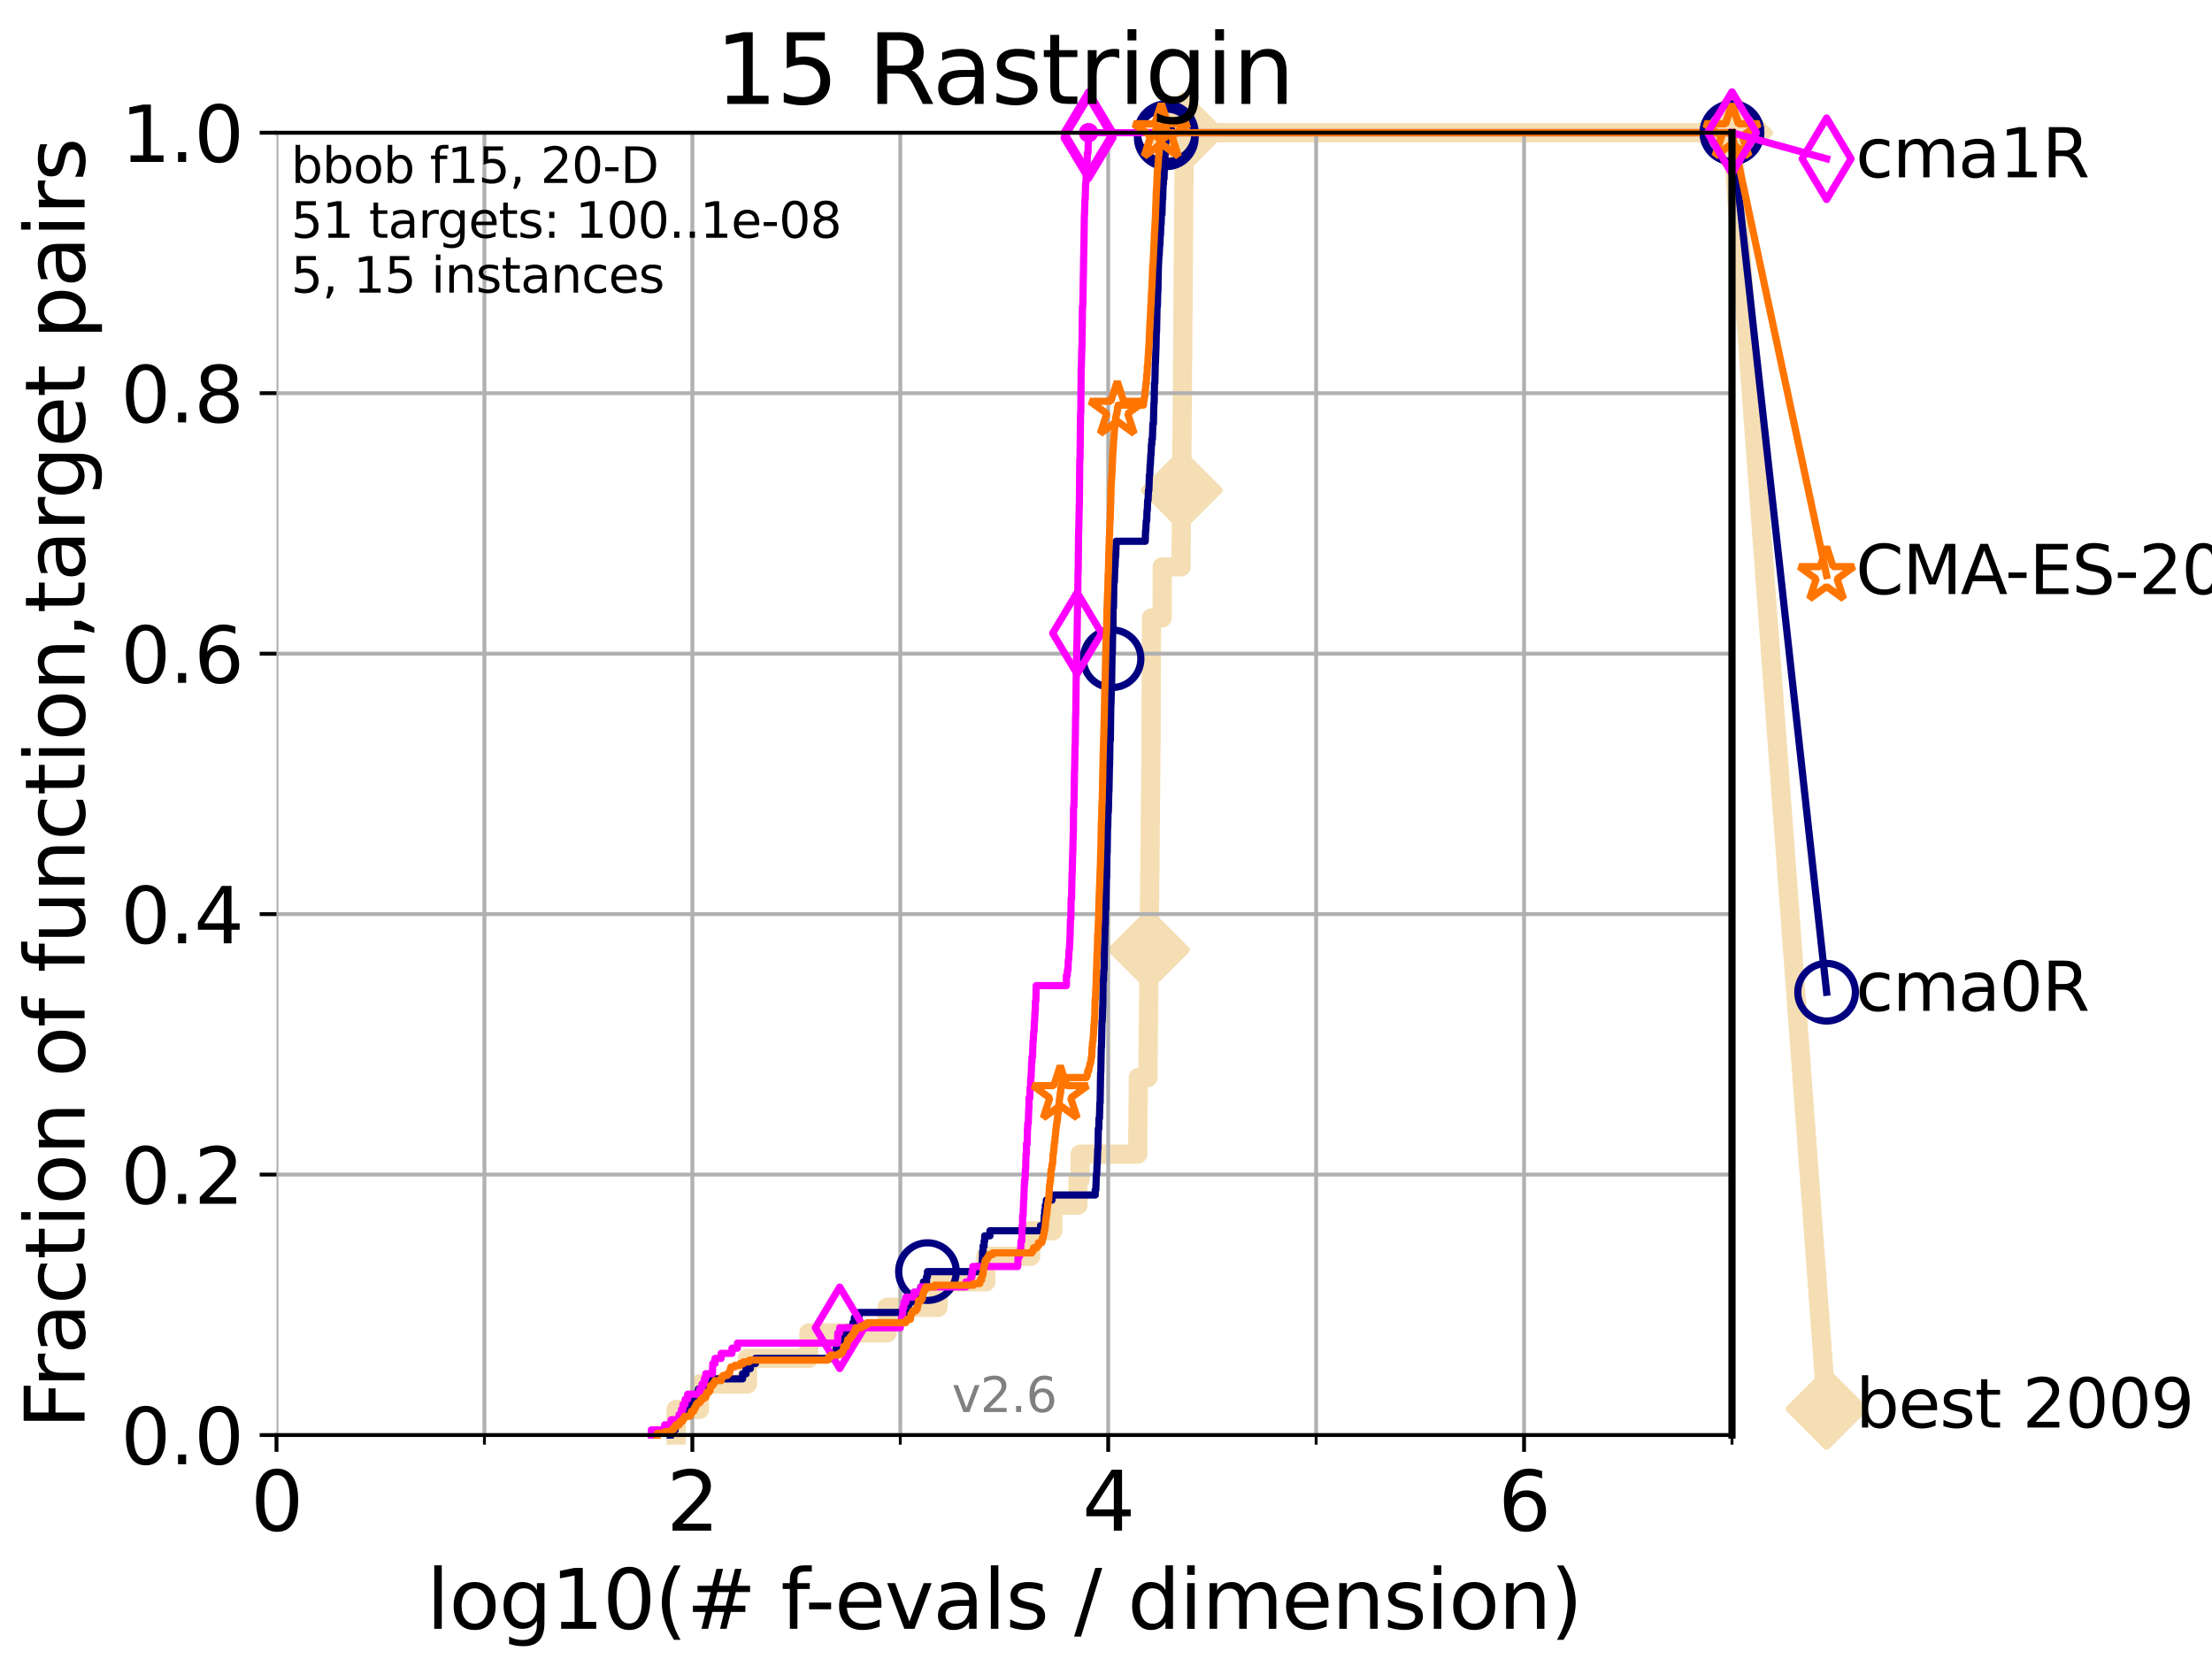 <?xml version="1.0" encoding="utf-8" standalone="no"?>
<!DOCTYPE svg PUBLIC "-//W3C//DTD SVG 1.1//EN"
  "http://www.w3.org/Graphics/SVG/1.1/DTD/svg11.dtd">
<svg xmlns:xlink="http://www.w3.org/1999/xlink" width="460.8pt" height="345.6pt" viewBox="0 0 460.8 345.6" xmlns="http://www.w3.org/2000/svg" version="1.1">
 <defs>
  <style type="text/css">*{stroke-linejoin: round; stroke-linecap: butt}</style>
 </defs>
 <g id="figure_1">
  <g id="patch_1">
   <path d="M 0 345.6 
L 460.8 345.6 
L 460.8 0 
L 0 0 
z
" style="fill: #ffffff"/>
  </g>
  <g id="axes_1">
   <g id="patch_2">
    <path d="M 57.6 298.944 
L 360.806 298.944 
L 360.806 27.648 
L 57.6 27.648 
z
" style="fill: #ffffff"/>
   </g>
   <g id="line2d_1">
    <path d="M 140.849 298.944 
L 140.849 293.624 
L 145.713 293.624 
L 145.713 288.305 
L 155.706 288.305 
L 155.706 282.985 
L 168.498 282.985 
L 168.498 277.666 
L 184.799 277.666 
L 184.799 272.346 
L 195.409 272.346 
L 195.409 267.027 
L 205.366 267.027 
L 205.366 261.707 
L 214.711 261.707 
L 214.711 256.388 
L 219.33 256.388 
L 219.33 251.068 
L 224.552 251.068 
L 224.552 245.749 
L 225.01 245.749 
L 225.01 240.429 
L 237.022 240.429 
L 237.022 235.11 
L 237.059 235.11 
L 237.059 229.79 
L 237.126 229.79 
L 237.126 224.471 
L 239.145 224.471 
L 239.145 219.151 
L 239.199 219.151 
L 239.199 213.832 
L 239.257 213.832 
L 239.257 208.512 
L 239.304 208.512 
L 239.304 203.192 
L 239.343 203.192 
L 239.343 197.873 
L 239.4 197.873 
L 239.4 192.553 
L 239.44 192.553 
L 239.44 187.234 
L 239.501 187.234 
L 239.501 181.914 
L 239.547 181.914 
L 239.547 176.595 
L 239.599 176.595 
L 239.599 171.275 
L 239.649 171.275 
L 239.649 165.956 
L 239.698 165.956 
L 239.698 160.636 
L 239.744 160.636 
L 239.744 155.317 
L 239.79 155.317 
L 239.79 149.997 
L 239.805 149.997 
L 239.805 144.678 
L 239.838 144.678 
L 239.838 139.358 
L 239.861 139.358 
L 239.861 134.039 
L 239.875 134.039 
L 239.875 128.719 
L 242.102 128.719 
L 242.102 123.4 
L 242.109 123.4 
L 242.109 118.08 
L 246.052 118.08 
L 246.052 112.76 
L 246.091 112.76 
L 246.091 107.441 
L 246.136 107.441 
L 246.136 102.121 
L 246.177 102.121 
L 246.177 96.802 
L 246.204 96.802 
L 246.204 91.482 
L 246.248 91.482 
L 246.248 86.163 
L 246.291 86.163 
L 246.291 80.843 
L 246.326 80.843 
L 246.326 75.524 
L 246.376 75.524 
L 246.376 70.204 
L 246.413 70.204 
L 246.413 64.885 
L 246.455 64.885 
L 246.455 59.565 
L 246.491 59.565 
L 246.491 54.246 
L 246.533 54.246 
L 246.533 48.926 
L 246.564 48.926 
L 246.564 43.607 
L 246.6 43.607 
L 246.6 38.287 
L 246.65 38.287 
L 246.65 32.968 
L 246.686 32.968 
L 246.686 27.648 
L 360.806 27.648 
" style="fill: none; stroke: #f5deb3; stroke-width: 4; stroke-linecap: square"/>
   </g>
   <g id="line2d_2">
    <defs>
     <path id="m311f28d31d" d="M -0 7.778 
L 7.778 0 
L 0 -7.778 
L -7.778 -0 
z
" style="stroke: #f5deb3; stroke-width: 1.5; stroke-linejoin: miter"/>
    </defs>
    <g>
     <use xlink:href="#m311f28d31d" x="239.343" y="197.873" style="fill: #f5deb3; stroke: #f5deb3; stroke-width: 1.5; stroke-linejoin: miter"/>
     <use xlink:href="#m311f28d31d" x="246.177" y="102.121" style="fill: #f5deb3; stroke: #f5deb3; stroke-width: 1.5; stroke-linejoin: miter"/>
     <use xlink:href="#m311f28d31d" x="246.686" y="27.648" style="fill: #f5deb3; stroke: #f5deb3; stroke-width: 1.5; stroke-linejoin: miter"/>
     <use xlink:href="#m311f28d31d" x="246.686" y="27.648" style="fill: #f5deb3; stroke: #f5deb3; stroke-width: 1.5; stroke-linejoin: miter"/>
     <use xlink:href="#m311f28d31d" x="360.806" y="27.648" style="fill: #f5deb3; stroke: #f5deb3; stroke-width: 1.5; stroke-linejoin: miter"/>
    </g>
   </g>
   <g id="line2d_3">
    <path style="fill: none; stroke: #f5deb3; stroke-width: 4; stroke-linecap: square"/>
    <g/>
   </g>
   <g id="line2d_4">
    <path d="M 360.806 27.648 
L 380.515 293.518 
" style="fill: none; stroke: #f5deb3; stroke-width: 4; stroke-linecap: square"/>
    <g>
     <use xlink:href="#m311f28d31d" x="360.806" y="27.648" style="fill: #f5deb3; stroke: #f5deb3; stroke-width: 1.5; stroke-linejoin: miter"/>
     <use xlink:href="#m311f28d31d" x="380.515" y="293.518" style="fill: #f5deb3; stroke: #f5deb3; stroke-width: 1.5; stroke-linejoin: miter"/>
    </g>
   </g>
   <g id="matplotlib.axis_1">
    <g id="xtick_1">
     <g id="line2d_5">
      <path d="M 57.6 298.944 
L 57.6 27.648 
" clip-path="url(#pc1ddc0bffe)" style="fill: none; stroke: #b0b0b0; stroke-width: 0.8; stroke-linecap: square"/>
     </g>
     <g id="line2d_6">
      <defs>
       <path id="m95e5214e3f" d="M 0 0 
L 0 3.5 
" style="stroke: #000000; stroke-width: 0.8"/>
      </defs>
      <g>
       <use xlink:href="#m95e5214e3f" x="57.6" y="298.944" style="stroke: #000000; stroke-width: 0.8"/>
      </g>
     </g>
     <g id="text_1">
      <!-- 0 -->
      <g transform="translate(52.192 318.861)scale(0.17 -0.17)">
       <defs>
        <path id="DejaVuSans-30" d="M 2034 4250 
Q 1547 4250 1301 3770 
Q 1056 3291 1056 2328 
Q 1056 1369 1301 889 
Q 1547 409 2034 409 
Q 2525 409 2770 889 
Q 3016 1369 3016 2328 
Q 3016 3291 2770 3770 
Q 2525 4250 2034 4250 
z
M 2034 4750 
Q 2819 4750 3233 4129 
Q 3647 3509 3647 2328 
Q 3647 1150 3233 529 
Q 2819 -91 2034 -91 
Q 1250 -91 836 529 
Q 422 1150 422 2328 
Q 422 3509 836 4129 
Q 1250 4750 2034 4750 
z
" transform="scale(0.016)"/>
       </defs>
       <use xlink:href="#DejaVuSans-30"/>
      </g>
     </g>
    </g>
    <g id="xtick_2">
     <g id="line2d_7">
      <path d="M 144.23 298.944 
L 144.23 27.648 
" clip-path="url(#pc1ddc0bffe)" style="fill: none; stroke: #b0b0b0; stroke-width: 0.8; stroke-linecap: square"/>
     </g>
     <g id="line2d_8">
      <g>
       <use xlink:href="#m95e5214e3f" x="144.23" y="298.944" style="stroke: #000000; stroke-width: 0.8"/>
      </g>
     </g>
     <g id="text_2">
      <!-- 2 -->
      <g transform="translate(138.822 318.861)scale(0.17 -0.17)">
       <defs>
        <path id="DejaVuSans-32" d="M 1228 531 
L 3431 531 
L 3431 0 
L 469 0 
L 469 531 
Q 828 903 1448 1529 
Q 2069 2156 2228 2338 
Q 2531 2678 2651 2914 
Q 2772 3150 2772 3378 
Q 2772 3750 2511 3984 
Q 2250 4219 1831 4219 
Q 1534 4219 1204 4116 
Q 875 4013 500 3803 
L 500 4441 
Q 881 4594 1212 4672 
Q 1544 4750 1819 4750 
Q 2544 4750 2975 4387 
Q 3406 4025 3406 3419 
Q 3406 3131 3298 2873 
Q 3191 2616 2906 2266 
Q 2828 2175 2409 1742 
Q 1991 1309 1228 531 
z
" transform="scale(0.016)"/>
       </defs>
       <use xlink:href="#DejaVuSans-32"/>
      </g>
     </g>
    </g>
    <g id="xtick_3">
     <g id="line2d_9">
      <path d="M 230.861 298.944 
L 230.861 27.648 
" clip-path="url(#pc1ddc0bffe)" style="fill: none; stroke: #b0b0b0; stroke-width: 0.8; stroke-linecap: square"/>
     </g>
     <g id="line2d_10">
      <g>
       <use xlink:href="#m95e5214e3f" x="230.861" y="298.944" style="stroke: #000000; stroke-width: 0.8"/>
      </g>
     </g>
     <g id="text_3">
      <!-- 4 -->
      <g transform="translate(225.453 318.861)scale(0.17 -0.17)">
       <defs>
        <path id="DejaVuSans-34" d="M 2419 4116 
L 825 1625 
L 2419 1625 
L 2419 4116 
z
M 2253 4666 
L 3047 4666 
L 3047 1625 
L 3713 1625 
L 3713 1100 
L 3047 1100 
L 3047 0 
L 2419 0 
L 2419 1100 
L 313 1100 
L 313 1709 
L 2253 4666 
z
" transform="scale(0.016)"/>
       </defs>
       <use xlink:href="#DejaVuSans-34"/>
      </g>
     </g>
    </g>
    <g id="xtick_4">
     <g id="line2d_11">
      <path d="M 317.491 298.944 
L 317.491 27.648 
" clip-path="url(#pc1ddc0bffe)" style="fill: none; stroke: #b0b0b0; stroke-width: 0.8; stroke-linecap: square"/>
     </g>
     <g id="line2d_12">
      <g>
       <use xlink:href="#m95e5214e3f" x="317.491" y="298.944" style="stroke: #000000; stroke-width: 0.8"/>
      </g>
     </g>
     <g id="text_4">
      <!-- 6 -->
      <g transform="translate(312.083 318.861)scale(0.17 -0.17)">
       <defs>
        <path id="DejaVuSans-36" d="M 2113 2584 
Q 1688 2584 1439 2293 
Q 1191 2003 1191 1497 
Q 1191 994 1439 701 
Q 1688 409 2113 409 
Q 2538 409 2786 701 
Q 3034 994 3034 1497 
Q 3034 2003 2786 2293 
Q 2538 2584 2113 2584 
z
M 3366 4563 
L 3366 3988 
Q 3128 4100 2886 4159 
Q 2644 4219 2406 4219 
Q 1781 4219 1451 3797 
Q 1122 3375 1075 2522 
Q 1259 2794 1537 2939 
Q 1816 3084 2150 3084 
Q 2853 3084 3261 2657 
Q 3669 2231 3669 1497 
Q 3669 778 3244 343 
Q 2819 -91 2113 -91 
Q 1303 -91 875 529 
Q 447 1150 447 2328 
Q 447 3434 972 4092 
Q 1497 4750 2381 4750 
Q 2619 4750 2861 4703 
Q 3103 4656 3366 4563 
z
" transform="scale(0.016)"/>
       </defs>
       <use xlink:href="#DejaVuSans-36"/>
      </g>
     </g>
    </g>
    <g id="xtick_5">
     <g id="line2d_13">
      <path d="M 100.915 298.944 
L 100.915 27.648 
" clip-path="url(#pc1ddc0bffe)" style="fill: none; stroke: #b0b0b0; stroke-width: 0.8; stroke-linecap: square"/>
     </g>
     <g id="line2d_14">
      <defs>
       <path id="m0b25547edb" d="M 0 0 
L 0 2 
" style="stroke: #000000; stroke-width: 0.6"/>
      </defs>
      <g>
       <use xlink:href="#m0b25547edb" x="100.915" y="298.944" style="stroke: #000000; stroke-width: 0.6"/>
      </g>
     </g>
    </g>
    <g id="xtick_6">
     <g id="line2d_15">
      <path d="M 187.546 298.944 
L 187.546 27.648 
" clip-path="url(#pc1ddc0bffe)" style="fill: none; stroke: #b0b0b0; stroke-width: 0.8; stroke-linecap: square"/>
     </g>
     <g id="line2d_16">
      <g>
       <use xlink:href="#m0b25547edb" x="187.546" y="298.944" style="stroke: #000000; stroke-width: 0.6"/>
      </g>
     </g>
    </g>
    <g id="xtick_7">
     <g id="line2d_17">
      <path d="M 274.176 298.944 
L 274.176 27.648 
" clip-path="url(#pc1ddc0bffe)" style="fill: none; stroke: #b0b0b0; stroke-width: 0.8; stroke-linecap: square"/>
     </g>
     <g id="line2d_18">
      <g>
       <use xlink:href="#m0b25547edb" x="274.176" y="298.944" style="stroke: #000000; stroke-width: 0.6"/>
      </g>
     </g>
    </g>
    <g id="xtick_8">
     <g id="line2d_19">
      <path d="M 360.806 298.944 
L 360.806 27.648 
" clip-path="url(#pc1ddc0bffe)" style="fill: none; stroke: #b0b0b0; stroke-width: 0.8; stroke-linecap: square"/>
     </g>
     <g id="line2d_20">
      <g>
       <use xlink:href="#m0b25547edb" x="360.806" y="298.944" style="stroke: #000000; stroke-width: 0.6"/>
      </g>
     </g>
    </g>
    <g id="text_5">
     <!-- log10(# f-evals / dimension) -->
     <g transform="translate(88.823 339.314)scale(0.17 -0.17)">
      <defs>
       <path id="DejaVuSans-6c" d="M 603 4863 
L 1178 4863 
L 1178 0 
L 603 0 
L 603 4863 
z
" transform="scale(0.016)"/>
       <path id="DejaVuSans-6f" d="M 1959 3097 
Q 1497 3097 1228 2736 
Q 959 2375 959 1747 
Q 959 1119 1226 758 
Q 1494 397 1959 397 
Q 2419 397 2687 759 
Q 2956 1122 2956 1747 
Q 2956 2369 2687 2733 
Q 2419 3097 1959 3097 
z
M 1959 3584 
Q 2709 3584 3137 3096 
Q 3566 2609 3566 1747 
Q 3566 888 3137 398 
Q 2709 -91 1959 -91 
Q 1206 -91 779 398 
Q 353 888 353 1747 
Q 353 2609 779 3096 
Q 1206 3584 1959 3584 
z
" transform="scale(0.016)"/>
       <path id="DejaVuSans-67" d="M 2906 1791 
Q 2906 2416 2648 2759 
Q 2391 3103 1925 3103 
Q 1463 3103 1205 2759 
Q 947 2416 947 1791 
Q 947 1169 1205 825 
Q 1463 481 1925 481 
Q 2391 481 2648 825 
Q 2906 1169 2906 1791 
z
M 3481 434 
Q 3481 -459 3084 -895 
Q 2688 -1331 1869 -1331 
Q 1566 -1331 1297 -1286 
Q 1028 -1241 775 -1147 
L 775 -588 
Q 1028 -725 1275 -790 
Q 1522 -856 1778 -856 
Q 2344 -856 2625 -561 
Q 2906 -266 2906 331 
L 2906 616 
Q 2728 306 2450 153 
Q 2172 0 1784 0 
Q 1141 0 747 490 
Q 353 981 353 1791 
Q 353 2603 747 3093 
Q 1141 3584 1784 3584 
Q 2172 3584 2450 3431 
Q 2728 3278 2906 2969 
L 2906 3500 
L 3481 3500 
L 3481 434 
z
" transform="scale(0.016)"/>
       <path id="DejaVuSans-31" d="M 794 531 
L 1825 531 
L 1825 4091 
L 703 3866 
L 703 4441 
L 1819 4666 
L 2450 4666 
L 2450 531 
L 3481 531 
L 3481 0 
L 794 0 
L 794 531 
z
" transform="scale(0.016)"/>
       <path id="DejaVuSans-28" d="M 1984 4856 
Q 1566 4138 1362 3434 
Q 1159 2731 1159 2009 
Q 1159 1288 1364 580 
Q 1569 -128 1984 -844 
L 1484 -844 
Q 1016 -109 783 600 
Q 550 1309 550 2009 
Q 550 2706 781 3412 
Q 1013 4119 1484 4856 
L 1984 4856 
z
" transform="scale(0.016)"/>
       <path id="DejaVuSans-23" d="M 3272 2816 
L 2363 2816 
L 2100 1772 
L 3016 1772 
L 3272 2816 
z
M 2803 4594 
L 2478 3297 
L 3391 3297 
L 3719 4594 
L 4219 4594 
L 3897 3297 
L 4872 3297 
L 4872 2816 
L 3775 2816 
L 3519 1772 
L 4513 1772 
L 4513 1294 
L 3397 1294 
L 3072 0 
L 2572 0 
L 2894 1294 
L 1978 1294 
L 1656 0 
L 1153 0 
L 1478 1294 
L 494 1294 
L 494 1772 
L 1594 1772 
L 1856 2816 
L 850 2816 
L 850 3297 
L 1978 3297 
L 2297 4594 
L 2803 4594 
z
" transform="scale(0.016)"/>
       <path id="DejaVuSans-20" transform="scale(0.016)"/>
       <path id="DejaVuSans-66" d="M 2375 4863 
L 2375 4384 
L 1825 4384 
Q 1516 4384 1395 4259 
Q 1275 4134 1275 3809 
L 1275 3500 
L 2222 3500 
L 2222 3053 
L 1275 3053 
L 1275 0 
L 697 0 
L 697 3053 
L 147 3053 
L 147 3500 
L 697 3500 
L 697 3744 
Q 697 4328 969 4595 
Q 1241 4863 1831 4863 
L 2375 4863 
z
" transform="scale(0.016)"/>
       <path id="DejaVuSans-2d" d="M 313 2009 
L 1997 2009 
L 1997 1497 
L 313 1497 
L 313 2009 
z
" transform="scale(0.016)"/>
       <path id="DejaVuSans-65" d="M 3597 1894 
L 3597 1613 
L 953 1613 
Q 991 1019 1311 708 
Q 1631 397 2203 397 
Q 2534 397 2845 478 
Q 3156 559 3463 722 
L 3463 178 
Q 3153 47 2828 -22 
Q 2503 -91 2169 -91 
Q 1331 -91 842 396 
Q 353 884 353 1716 
Q 353 2575 817 3079 
Q 1281 3584 2069 3584 
Q 2775 3584 3186 3129 
Q 3597 2675 3597 1894 
z
M 3022 2063 
Q 3016 2534 2758 2815 
Q 2500 3097 2075 3097 
Q 1594 3097 1305 2825 
Q 1016 2553 972 2059 
L 3022 2063 
z
" transform="scale(0.016)"/>
       <path id="DejaVuSans-76" d="M 191 3500 
L 800 3500 
L 1894 563 
L 2988 3500 
L 3597 3500 
L 2284 0 
L 1503 0 
L 191 3500 
z
" transform="scale(0.016)"/>
       <path id="DejaVuSans-61" d="M 2194 1759 
Q 1497 1759 1228 1600 
Q 959 1441 959 1056 
Q 959 750 1161 570 
Q 1363 391 1709 391 
Q 2188 391 2477 730 
Q 2766 1069 2766 1631 
L 2766 1759 
L 2194 1759 
z
M 3341 1997 
L 3341 0 
L 2766 0 
L 2766 531 
Q 2569 213 2275 61 
Q 1981 -91 1556 -91 
Q 1019 -91 701 211 
Q 384 513 384 1019 
Q 384 1609 779 1909 
Q 1175 2209 1959 2209 
L 2766 2209 
L 2766 2266 
Q 2766 2663 2505 2880 
Q 2244 3097 1772 3097 
Q 1472 3097 1187 3025 
Q 903 2953 641 2809 
L 641 3341 
Q 956 3463 1253 3523 
Q 1550 3584 1831 3584 
Q 2591 3584 2966 3190 
Q 3341 2797 3341 1997 
z
" transform="scale(0.016)"/>
       <path id="DejaVuSans-73" d="M 2834 3397 
L 2834 2853 
Q 2591 2978 2328 3040 
Q 2066 3103 1784 3103 
Q 1356 3103 1142 2972 
Q 928 2841 928 2578 
Q 928 2378 1081 2264 
Q 1234 2150 1697 2047 
L 1894 2003 
Q 2506 1872 2764 1633 
Q 3022 1394 3022 966 
Q 3022 478 2636 193 
Q 2250 -91 1575 -91 
Q 1294 -91 989 -36 
Q 684 19 347 128 
L 347 722 
Q 666 556 975 473 
Q 1284 391 1588 391 
Q 1994 391 2212 530 
Q 2431 669 2431 922 
Q 2431 1156 2273 1281 
Q 2116 1406 1581 1522 
L 1381 1569 
Q 847 1681 609 1914 
Q 372 2147 372 2553 
Q 372 3047 722 3315 
Q 1072 3584 1716 3584 
Q 2034 3584 2315 3537 
Q 2597 3491 2834 3397 
z
" transform="scale(0.016)"/>
       <path id="DejaVuSans-2f" d="M 1625 4666 
L 2156 4666 
L 531 -594 
L 0 -594 
L 1625 4666 
z
" transform="scale(0.016)"/>
       <path id="DejaVuSans-64" d="M 2906 2969 
L 2906 4863 
L 3481 4863 
L 3481 0 
L 2906 0 
L 2906 525 
Q 2725 213 2448 61 
Q 2172 -91 1784 -91 
Q 1150 -91 751 415 
Q 353 922 353 1747 
Q 353 2572 751 3078 
Q 1150 3584 1784 3584 
Q 2172 3584 2448 3432 
Q 2725 3281 2906 2969 
z
M 947 1747 
Q 947 1113 1208 752 
Q 1469 391 1925 391 
Q 2381 391 2643 752 
Q 2906 1113 2906 1747 
Q 2906 2381 2643 2742 
Q 2381 3103 1925 3103 
Q 1469 3103 1208 2742 
Q 947 2381 947 1747 
z
" transform="scale(0.016)"/>
       <path id="DejaVuSans-69" d="M 603 3500 
L 1178 3500 
L 1178 0 
L 603 0 
L 603 3500 
z
M 603 4863 
L 1178 4863 
L 1178 4134 
L 603 4134 
L 603 4863 
z
" transform="scale(0.016)"/>
       <path id="DejaVuSans-6d" d="M 3328 2828 
Q 3544 3216 3844 3400 
Q 4144 3584 4550 3584 
Q 5097 3584 5394 3201 
Q 5691 2819 5691 2113 
L 5691 0 
L 5113 0 
L 5113 2094 
Q 5113 2597 4934 2840 
Q 4756 3084 4391 3084 
Q 3944 3084 3684 2787 
Q 3425 2491 3425 1978 
L 3425 0 
L 2847 0 
L 2847 2094 
Q 2847 2600 2669 2842 
Q 2491 3084 2119 3084 
Q 1678 3084 1418 2786 
Q 1159 2488 1159 1978 
L 1159 0 
L 581 0 
L 581 3500 
L 1159 3500 
L 1159 2956 
Q 1356 3278 1631 3431 
Q 1906 3584 2284 3584 
Q 2666 3584 2933 3390 
Q 3200 3197 3328 2828 
z
" transform="scale(0.016)"/>
       <path id="DejaVuSans-6e" d="M 3513 2113 
L 3513 0 
L 2938 0 
L 2938 2094 
Q 2938 2591 2744 2837 
Q 2550 3084 2163 3084 
Q 1697 3084 1428 2787 
Q 1159 2491 1159 1978 
L 1159 0 
L 581 0 
L 581 3500 
L 1159 3500 
L 1159 2956 
Q 1366 3272 1645 3428 
Q 1925 3584 2291 3584 
Q 2894 3584 3203 3211 
Q 3513 2838 3513 2113 
z
" transform="scale(0.016)"/>
       <path id="DejaVuSans-29" d="M 513 4856 
L 1013 4856 
Q 1481 4119 1714 3412 
Q 1947 2706 1947 2009 
Q 1947 1309 1714 600 
Q 1481 -109 1013 -844 
L 513 -844 
Q 928 -128 1133 580 
Q 1338 1288 1338 2009 
Q 1338 2731 1133 3434 
Q 928 4138 513 4856 
z
" transform="scale(0.016)"/>
      </defs>
      <use xlink:href="#DejaVuSans-6c"/>
      <use xlink:href="#DejaVuSans-6f" x="27.783"/>
      <use xlink:href="#DejaVuSans-67" x="88.965"/>
      <use xlink:href="#DejaVuSans-31" x="152.441"/>
      <use xlink:href="#DejaVuSans-30" x="216.064"/>
      <use xlink:href="#DejaVuSans-28" x="279.688"/>
      <use xlink:href="#DejaVuSans-23" x="318.701"/>
      <use xlink:href="#DejaVuSans-20" x="402.49"/>
      <use xlink:href="#DejaVuSans-66" x="434.277"/>
      <use xlink:href="#DejaVuSans-2d" x="463.982"/>
      <use xlink:href="#DejaVuSans-65" x="500.066"/>
      <use xlink:href="#DejaVuSans-76" x="561.59"/>
      <use xlink:href="#DejaVuSans-61" x="620.77"/>
      <use xlink:href="#DejaVuSans-6c" x="682.049"/>
      <use xlink:href="#DejaVuSans-73" x="709.832"/>
      <use xlink:href="#DejaVuSans-20" x="761.932"/>
      <use xlink:href="#DejaVuSans-2f" x="793.719"/>
      <use xlink:href="#DejaVuSans-20" x="827.41"/>
      <use xlink:href="#DejaVuSans-64" x="859.197"/>
      <use xlink:href="#DejaVuSans-69" x="922.674"/>
      <use xlink:href="#DejaVuSans-6d" x="950.457"/>
      <use xlink:href="#DejaVuSans-65" x="1047.869"/>
      <use xlink:href="#DejaVuSans-6e" x="1109.393"/>
      <use xlink:href="#DejaVuSans-73" x="1172.771"/>
      <use xlink:href="#DejaVuSans-69" x="1224.871"/>
      <use xlink:href="#DejaVuSans-6f" x="1252.654"/>
      <use xlink:href="#DejaVuSans-6e" x="1313.836"/>
      <use xlink:href="#DejaVuSans-29" x="1377.215"/>
     </g>
    </g>
   </g>
   <g id="matplotlib.axis_2">
    <g id="ytick_1">
     <g id="line2d_21">
      <path d="M 57.6 298.944 
L 360.806 298.944 
" clip-path="url(#pc1ddc0bffe)" style="fill: none; stroke: #b0b0b0; stroke-width: 0.8; stroke-linecap: square"/>
     </g>
     <g id="line2d_22">
      <defs>
       <path id="m75a91e659e" d="M 0 0 
L -3.5 0 
" style="stroke: #000000; stroke-width: 0.8"/>
      </defs>
      <g>
       <use xlink:href="#m75a91e659e" x="57.6" y="298.944" style="stroke: #000000; stroke-width: 0.8"/>
      </g>
     </g>
     <g id="text_6">
      <!-- 0.0 -->
      <g transform="translate(25.155 305.023)scale(0.16 -0.16)">
       <defs>
        <path id="DejaVuSans-2e" d="M 684 794 
L 1344 794 
L 1344 0 
L 684 0 
L 684 794 
z
" transform="scale(0.016)"/>
       </defs>
       <use xlink:href="#DejaVuSans-30"/>
       <use xlink:href="#DejaVuSans-2e" x="63.623"/>
       <use xlink:href="#DejaVuSans-30" x="95.41"/>
      </g>
     </g>
    </g>
    <g id="ytick_2">
     <g id="line2d_23">
      <path d="M 57.6 244.685 
L 360.806 244.685 
" clip-path="url(#pc1ddc0bffe)" style="fill: none; stroke: #b0b0b0; stroke-width: 0.8; stroke-linecap: square"/>
     </g>
     <g id="line2d_24">
      <g>
       <use xlink:href="#m75a91e659e" x="57.6" y="244.685" style="stroke: #000000; stroke-width: 0.8"/>
      </g>
     </g>
     <g id="text_7">
      <!-- 0.2 -->
      <g transform="translate(25.155 250.764)scale(0.16 -0.16)">
       <use xlink:href="#DejaVuSans-30"/>
       <use xlink:href="#DejaVuSans-2e" x="63.623"/>
       <use xlink:href="#DejaVuSans-32" x="95.41"/>
      </g>
     </g>
    </g>
    <g id="ytick_3">
     <g id="line2d_25">
      <path d="M 57.6 190.426 
L 360.806 190.426 
" clip-path="url(#pc1ddc0bffe)" style="fill: none; stroke: #b0b0b0; stroke-width: 0.8; stroke-linecap: square"/>
     </g>
     <g id="line2d_26">
      <g>
       <use xlink:href="#m75a91e659e" x="57.6" y="190.426" style="stroke: #000000; stroke-width: 0.8"/>
      </g>
     </g>
     <g id="text_8">
      <!-- 0.4 -->
      <g transform="translate(25.155 196.504)scale(0.16 -0.16)">
       <use xlink:href="#DejaVuSans-30"/>
       <use xlink:href="#DejaVuSans-2e" x="63.623"/>
       <use xlink:href="#DejaVuSans-34" x="95.41"/>
      </g>
     </g>
    </g>
    <g id="ytick_4">
     <g id="line2d_27">
      <path d="M 57.6 136.166 
L 360.806 136.166 
" clip-path="url(#pc1ddc0bffe)" style="fill: none; stroke: #b0b0b0; stroke-width: 0.8; stroke-linecap: square"/>
     </g>
     <g id="line2d_28">
      <g>
       <use xlink:href="#m75a91e659e" x="57.6" y="136.166" style="stroke: #000000; stroke-width: 0.8"/>
      </g>
     </g>
     <g id="text_9">
      <!-- 0.6 -->
      <g transform="translate(25.155 142.245)scale(0.16 -0.16)">
       <use xlink:href="#DejaVuSans-30"/>
       <use xlink:href="#DejaVuSans-2e" x="63.623"/>
       <use xlink:href="#DejaVuSans-36" x="95.41"/>
      </g>
     </g>
    </g>
    <g id="ytick_5">
     <g id="line2d_29">
      <path d="M 57.6 81.907 
L 360.806 81.907 
" clip-path="url(#pc1ddc0bffe)" style="fill: none; stroke: #b0b0b0; stroke-width: 0.8; stroke-linecap: square"/>
     </g>
     <g id="line2d_30">
      <g>
       <use xlink:href="#m75a91e659e" x="57.6" y="81.907" style="stroke: #000000; stroke-width: 0.8"/>
      </g>
     </g>
     <g id="text_10">
      <!-- 0.8 -->
      <g transform="translate(25.155 87.986)scale(0.16 -0.16)">
       <defs>
        <path id="DejaVuSans-38" d="M 2034 2216 
Q 1584 2216 1326 1975 
Q 1069 1734 1069 1313 
Q 1069 891 1326 650 
Q 1584 409 2034 409 
Q 2484 409 2743 651 
Q 3003 894 3003 1313 
Q 3003 1734 2745 1975 
Q 2488 2216 2034 2216 
z
M 1403 2484 
Q 997 2584 770 2862 
Q 544 3141 544 3541 
Q 544 4100 942 4425 
Q 1341 4750 2034 4750 
Q 2731 4750 3128 4425 
Q 3525 4100 3525 3541 
Q 3525 3141 3298 2862 
Q 3072 2584 2669 2484 
Q 3125 2378 3379 2068 
Q 3634 1759 3634 1313 
Q 3634 634 3220 271 
Q 2806 -91 2034 -91 
Q 1263 -91 848 271 
Q 434 634 434 1313 
Q 434 1759 690 2068 
Q 947 2378 1403 2484 
z
M 1172 3481 
Q 1172 3119 1398 2916 
Q 1625 2713 2034 2713 
Q 2441 2713 2670 2916 
Q 2900 3119 2900 3481 
Q 2900 3844 2670 4047 
Q 2441 4250 2034 4250 
Q 1625 4250 1398 4047 
Q 1172 3844 1172 3481 
z
" transform="scale(0.016)"/>
       </defs>
       <use xlink:href="#DejaVuSans-30"/>
       <use xlink:href="#DejaVuSans-2e" x="63.623"/>
       <use xlink:href="#DejaVuSans-38" x="95.41"/>
      </g>
     </g>
    </g>
    <g id="ytick_6">
     <g id="line2d_31">
      <path d="M 57.6 27.648 
L 360.806 27.648 
" clip-path="url(#pc1ddc0bffe)" style="fill: none; stroke: #b0b0b0; stroke-width: 0.8; stroke-linecap: square"/>
     </g>
     <g id="line2d_32">
      <g>
       <use xlink:href="#m75a91e659e" x="57.6" y="27.648" style="stroke: #000000; stroke-width: 0.8"/>
      </g>
     </g>
     <g id="text_11">
      <!-- 1.0 -->
      <g transform="translate(25.155 33.727)scale(0.16 -0.16)">
       <use xlink:href="#DejaVuSans-31"/>
       <use xlink:href="#DejaVuSans-2e" x="63.623"/>
       <use xlink:href="#DejaVuSans-30" x="95.41"/>
      </g>
     </g>
    </g>
    <g id="text_12">
     <!-- Fraction of function,target pairs -->
     <g transform="translate(17.62 297.681)rotate(-90)scale(0.17 -0.17)">
      <defs>
       <path id="DejaVuSans-46" d="M 628 4666 
L 3309 4666 
L 3309 4134 
L 1259 4134 
L 1259 2759 
L 3109 2759 
L 3109 2228 
L 1259 2228 
L 1259 0 
L 628 0 
L 628 4666 
z
" transform="scale(0.016)"/>
       <path id="DejaVuSans-72" d="M 2631 2963 
Q 2534 3019 2420 3045 
Q 2306 3072 2169 3072 
Q 1681 3072 1420 2755 
Q 1159 2438 1159 1844 
L 1159 0 
L 581 0 
L 581 3500 
L 1159 3500 
L 1159 2956 
Q 1341 3275 1631 3429 
Q 1922 3584 2338 3584 
Q 2397 3584 2469 3576 
Q 2541 3569 2628 3553 
L 2631 2963 
z
" transform="scale(0.016)"/>
       <path id="DejaVuSans-63" d="M 3122 3366 
L 3122 2828 
Q 2878 2963 2633 3030 
Q 2388 3097 2138 3097 
Q 1578 3097 1268 2742 
Q 959 2388 959 1747 
Q 959 1106 1268 751 
Q 1578 397 2138 397 
Q 2388 397 2633 464 
Q 2878 531 3122 666 
L 3122 134 
Q 2881 22 2623 -34 
Q 2366 -91 2075 -91 
Q 1284 -91 818 406 
Q 353 903 353 1747 
Q 353 2603 823 3093 
Q 1294 3584 2113 3584 
Q 2378 3584 2631 3529 
Q 2884 3475 3122 3366 
z
" transform="scale(0.016)"/>
       <path id="DejaVuSans-74" d="M 1172 4494 
L 1172 3500 
L 2356 3500 
L 2356 3053 
L 1172 3053 
L 1172 1153 
Q 1172 725 1289 603 
Q 1406 481 1766 481 
L 2356 481 
L 2356 0 
L 1766 0 
Q 1100 0 847 248 
Q 594 497 594 1153 
L 594 3053 
L 172 3053 
L 172 3500 
L 594 3500 
L 594 4494 
L 1172 4494 
z
" transform="scale(0.016)"/>
       <path id="DejaVuSans-75" d="M 544 1381 
L 544 3500 
L 1119 3500 
L 1119 1403 
Q 1119 906 1312 657 
Q 1506 409 1894 409 
Q 2359 409 2629 706 
Q 2900 1003 2900 1516 
L 2900 3500 
L 3475 3500 
L 3475 0 
L 2900 0 
L 2900 538 
Q 2691 219 2414 64 
Q 2138 -91 1772 -91 
Q 1169 -91 856 284 
Q 544 659 544 1381 
z
M 1991 3584 
L 1991 3584 
z
" transform="scale(0.016)"/>
       <path id="DejaVuSans-2c" d="M 750 794 
L 1409 794 
L 1409 256 
L 897 -744 
L 494 -744 
L 750 256 
L 750 794 
z
" transform="scale(0.016)"/>
       <path id="DejaVuSans-70" d="M 1159 525 
L 1159 -1331 
L 581 -1331 
L 581 3500 
L 1159 3500 
L 1159 2969 
Q 1341 3281 1617 3432 
Q 1894 3584 2278 3584 
Q 2916 3584 3314 3078 
Q 3713 2572 3713 1747 
Q 3713 922 3314 415 
Q 2916 -91 2278 -91 
Q 1894 -91 1617 61 
Q 1341 213 1159 525 
z
M 3116 1747 
Q 3116 2381 2855 2742 
Q 2594 3103 2138 3103 
Q 1681 3103 1420 2742 
Q 1159 2381 1159 1747 
Q 1159 1113 1420 752 
Q 1681 391 2138 391 
Q 2594 391 2855 752 
Q 3116 1113 3116 1747 
z
" transform="scale(0.016)"/>
      </defs>
      <use xlink:href="#DejaVuSans-46"/>
      <use xlink:href="#DejaVuSans-72" x="50.27"/>
      <use xlink:href="#DejaVuSans-61" x="91.383"/>
      <use xlink:href="#DejaVuSans-63" x="152.662"/>
      <use xlink:href="#DejaVuSans-74" x="207.643"/>
      <use xlink:href="#DejaVuSans-69" x="246.852"/>
      <use xlink:href="#DejaVuSans-6f" x="274.635"/>
      <use xlink:href="#DejaVuSans-6e" x="335.816"/>
      <use xlink:href="#DejaVuSans-20" x="399.195"/>
      <use xlink:href="#DejaVuSans-6f" x="430.982"/>
      <use xlink:href="#DejaVuSans-66" x="492.164"/>
      <use xlink:href="#DejaVuSans-20" x="527.369"/>
      <use xlink:href="#DejaVuSans-66" x="559.156"/>
      <use xlink:href="#DejaVuSans-75" x="594.361"/>
      <use xlink:href="#DejaVuSans-6e" x="657.74"/>
      <use xlink:href="#DejaVuSans-63" x="721.119"/>
      <use xlink:href="#DejaVuSans-74" x="776.1"/>
      <use xlink:href="#DejaVuSans-69" x="815.309"/>
      <use xlink:href="#DejaVuSans-6f" x="843.092"/>
      <use xlink:href="#DejaVuSans-6e" x="904.273"/>
      <use xlink:href="#DejaVuSans-2c" x="967.652"/>
      <use xlink:href="#DejaVuSans-74" x="999.439"/>
      <use xlink:href="#DejaVuSans-61" x="1038.648"/>
      <use xlink:href="#DejaVuSans-72" x="1099.928"/>
      <use xlink:href="#DejaVuSans-67" x="1139.291"/>
      <use xlink:href="#DejaVuSans-65" x="1202.768"/>
      <use xlink:href="#DejaVuSans-74" x="1264.291"/>
      <use xlink:href="#DejaVuSans-20" x="1303.5"/>
      <use xlink:href="#DejaVuSans-70" x="1335.287"/>
      <use xlink:href="#DejaVuSans-61" x="1398.764"/>
      <use xlink:href="#DejaVuSans-69" x="1460.043"/>
      <use xlink:href="#DejaVuSans-72" x="1487.826"/>
      <use xlink:href="#DejaVuSans-73" x="1528.939"/>
     </g>
    </g>
   </g>
   <g id="line2d_33">
    <defs>
     <path id="md38aeccb28" d="M 0 1.5 
C 0.398 1.5 0.779 1.342 1.061 1.061 
C 1.342 0.779 1.5 0.398 1.5 0 
C 1.5 -0.398 1.342 -0.779 1.061 -1.061 
C 0.779 -1.342 0.398 -1.5 0 -1.5 
C -0.398 -1.5 -0.779 -1.342 -1.061 -1.061 
C -1.342 -0.779 -1.5 -0.398 -1.5 0 
C -1.5 0.398 -1.342 0.779 -1.061 1.061 
C -0.779 1.342 -0.398 1.5 0 1.5 
z
" style="stroke: #f5deb3"/>
    </defs>
    <g>
     <use xlink:href="#md38aeccb28" x="246.686" y="27.648" style="fill: #f5deb3; stroke: #f5deb3"/>
     <use xlink:href="#md38aeccb28" x="246.686" y="27.648" style="fill: #f5deb3; stroke: #f5deb3"/>
    </g>
   </g>
   <g id="line2d_34">
    <defs>
     <path id="mc5c9b1d14a" d="M 0 1.5 
C 0.398 1.5 0.779 1.342 1.061 1.061 
C 1.342 0.779 1.5 0.398 1.5 0 
C 1.5 -0.398 1.342 -0.779 1.061 -1.061 
C 0.779 -1.342 0.398 -1.5 0 -1.5 
C -0.398 -1.5 -0.779 -1.342 -1.061 -1.061 
C -1.342 -0.779 -1.5 -0.398 -1.5 0 
C -1.5 0.398 -1.342 0.779 -1.061 1.061 
C -0.779 1.342 -0.398 1.5 0 1.5 
z
" style="stroke: #000080"/>
    </defs>
    <g>
     <use xlink:href="#mc5c9b1d14a" x="242.956" y="27.648" style="fill: #000080; stroke: #000080"/>
     <use xlink:href="#mc5c9b1d14a" x="242.956" y="27.648" style="fill: #000080; stroke: #000080"/>
    </g>
   </g>
   <g id="line2d_35">
    <path d="M 139.617 298.944 
L 139.617 297.88 
L 140.646 297.88 
L 140.646 296.816 
L 141.261 296.816 
L 141.261 295.752 
L 142.049 295.752 
L 142.049 294.688 
L 142.845 294.688 
L 142.845 293.624 
L 143.006 293.624 
L 143.006 292.561 
L 144.202 292.561 
L 144.202 291.497 
L 144.594 291.497 
L 144.594 290.433 
L 145.494 290.433 
L 145.494 289.369 
L 146.546 289.369 
L 146.546 288.305 
L 147.352 288.305 
L 147.352 287.241 
L 154.698 287.241 
L 154.698 286.177 
L 155.428 286.177 
L 155.428 285.113 
L 156.32 285.113 
L 156.32 284.049 
L 157.382 284.049 
L 157.382 282.985 
L 173.879 282.985 
L 173.879 281.922 
L 174.172 281.922 
L 174.172 280.858 
L 175.726 280.858 
L 175.726 279.794 
L 175.97 279.794 
L 176.05 277.666 
L 176.495 277.666 
L 176.495 276.602 
L 177.679 276.602 
L 177.679 275.538 
L 177.972 275.538 
L 177.972 274.474 
L 178.955 274.474 
L 178.955 273.41 
L 188.821 273.41 
L 188.821 272.346 
L 189.258 272.346 
L 189.258 271.282 
L 189.901 271.282 
L 189.901 270.219 
L 191.295 270.219 
L 191.295 269.155 
L 191.799 269.155 
L 191.799 268.091 
L 192.361 268.091 
L 192.361 267.027 
L 193.01 267.027 
L 193.01 265.963 
L 193.21 265.963 
L 193.21 264.899 
L 203.594 264.899 
L 203.594 263.835 
L 204.604 263.835 
L 204.707 260.643 
L 204.795 260.643 
L 204.795 259.579 
L 205.012 259.579 
L 205.012 258.516 
L 205.128 258.516 
L 205.128 257.452 
L 206.226 257.452 
L 206.226 256.388 
L 216.76 256.388 
L 216.76 255.324 
L 217.48 255.324 
L 217.536 253.196 
L 217.632 253.196 
L 217.632 252.132 
L 217.762 252.132 
L 217.762 251.068 
L 217.968 251.068 
L 217.968 250.004 
L 219.15 250.004 
L 219.15 248.94 
L 228.156 248.94 
L 228.156 247.877 
L 228.282 247.877 
L 228.389 244.685 
L 228.459 244.685 
L 228.539 242.557 
L 228.573 242.557 
L 228.681 239.365 
L 228.73 239.365 
L 228.802 235.11 
L 228.901 235.11 
L 228.94 232.982 
L 229.038 232.982 
L 229.115 229.79 
L 229.171 229.79 
L 229.281 223.407 
L 229.315 223.407 
L 229.418 218.087 
L 229.46 218.087 
L 229.57 212.768 
L 229.623 212.768 
L 229.722 209.576 
L 229.745 209.576 
L 229.792 204.256 
L 229.875 204.256 
L 229.911 202.129 
L 229.993 202.129 
L 230.078 196.809 
L 230.105 196.809 
L 230.201 192.553 
L 230.249 192.553 
L 230.284 189.362 
L 230.364 189.362 
L 230.472 182.978 
L 230.521 182.978 
L 230.601 177.659 
L 230.64 177.659 
L 230.723 172.339 
L 230.761 172.339 
L 230.825 169.147 
L 230.892 169.147 
L 230.982 164.892 
L 231.016 164.892 
L 231.119 159.572 
L 231.148 159.572 
L 231.226 154.253 
L 231.305 154.253 
L 231.403 146.805 
L 231.434 146.805 
L 231.54 142.55 
L 231.563 142.55 
L 231.664 136.166 
L 231.719 136.166 
L 231.798 130.847 
L 231.849 130.847 
L 231.879 126.591 
L 231.964 126.591 
L 232.03 121.272 
L 232.14 121.272 
L 232.236 118.08 
L 232.287 118.08 
L 232.364 115.952 
L 232.413 115.952 
L 232.523 112.76 
L 238.577 112.76 
L 238.63 110.633 
L 238.693 110.633 
L 238.782 108.505 
L 238.877 108.505 
L 238.942 106.377 
L 239.002 106.377 
L 239.079 104.249 
L 239.161 104.249 
L 239.254 102.121 
L 239.335 102.121 
L 239.443 98.93 
L 239.513 98.93 
L 239.589 96.802 
L 239.641 96.802 
L 239.734 94.674 
L 239.786 94.674 
L 239.869 92.546 
L 239.946 92.546 
L 239.946 91.482 
L 240.063 91.482 
L 240.169 88.291 
L 240.272 88.291 
L 240.378 84.035 
L 240.43 84.035 
L 240.503 79.779 
L 240.58 79.779 
L 240.676 75.524 
L 240.704 75.524 
L 240.811 72.332 
L 240.821 72.332 
L 240.878 69.14 
L 240.932 69.14 
L 241.035 63.821 
L 241.105 63.821 
L 241.18 60.629 
L 241.217 60.629 
L 241.32 55.31 
L 241.333 55.31 
L 241.429 53.182 
L 241.481 53.182 
L 241.58 51.054 
L 241.619 51.054 
L 241.705 48.926 
L 241.753 48.926 
L 241.812 46.798 
L 241.88 46.798 
L 241.939 44.67 
L 242.053 44.67 
L 242.151 41.479 
L 242.211 41.479 
L 242.306 38.287 
L 242.378 38.287 
L 242.378 37.223 
L 242.493 37.223 
L 242.561 34.031 
L 242.62 34.031 
L 242.718 31.904 
L 242.795 31.904 
L 242.86 28.712 
L 242.956 28.712 
L 242.956 27.648 
L 360.806 27.648 
L 360.806 27.648 
" style="fill: none; stroke: #000080; stroke-width: 1.5; stroke-linecap: square"/>
   </g>
   <g id="line2d_36">
    <defs>
     <path id="mf8258e4671" d="M 0 6 
C 1.591 6 3.117 5.368 4.243 4.243 
C 5.368 3.117 6 1.591 6 0 
C 6 -1.591 5.368 -3.117 4.243 -4.243 
C 3.117 -5.368 1.591 -6 0 -6 
C -1.591 -6 -3.117 -5.368 -4.243 -4.243 
C -5.368 -3.117 -6 -1.591 -6 0 
C -6 1.591 -5.368 3.117 -4.243 4.243 
C -3.117 5.368 -1.591 6 0 6 
z
" style="stroke: #000080; stroke-width: 1.5"/>
    </defs>
    <g>
     <use xlink:href="#mf8258e4671" x="193.21" y="264.899" style="fill-opacity: 0; stroke: #000080; stroke-width: 1.5"/>
     <use xlink:href="#mf8258e4671" x="231.664" y="137.23" style="fill-opacity: 0; stroke: #000080; stroke-width: 1.5"/>
     <use xlink:href="#mf8258e4671" x="242.956" y="28.712" style="fill-opacity: 0; stroke: #000080; stroke-width: 1.5"/>
     <use xlink:href="#mf8258e4671" x="242.956" y="27.648" style="fill-opacity: 0; stroke: #000080; stroke-width: 1.5"/>
     <use xlink:href="#mf8258e4671" x="360.806" y="27.648" style="fill-opacity: 0; stroke: #000080; stroke-width: 1.5"/>
    </g>
   </g>
   <g id="line2d_37">
    <path style="fill: none; stroke: #000080; stroke-width: 1.5; stroke-linecap: square"/>
    <g/>
   </g>
   <g id="line2d_38">
    <defs>
     <path id="m849fce6efe" d="M 0 1.5 
C 0.398 1.5 0.779 1.342 1.061 1.061 
C 1.342 0.779 1.5 0.398 1.5 0 
C 1.5 -0.398 1.342 -0.779 1.061 -1.061 
C 0.779 -1.342 0.398 -1.5 0 -1.5 
C -0.398 -1.5 -0.779 -1.342 -1.061 -1.061 
C -1.342 -0.779 -1.5 -0.398 -1.5 0 
C -1.5 0.398 -1.342 0.779 -1.061 1.061 
C -0.779 1.342 -0.398 1.5 0 1.5 
z
" style="stroke: #ff00ff"/>
    </defs>
    <g>
     <use xlink:href="#m849fce6efe" x="226.762" y="27.648" style="fill: #ff00ff; stroke: #ff00ff"/>
     <use xlink:href="#m849fce6efe" x="226.762" y="27.648" style="fill: #ff00ff; stroke: #ff00ff"/>
    </g>
   </g>
   <g id="line2d_39">
    <path d="M 135.688 298.944 
L 135.688 297.88 
L 138.464 297.88 
L 138.464 296.816 
L 139.808 296.816 
L 139.808 295.752 
L 141.448 295.752 
L 141.448 294.688 
L 141.964 294.688 
L 141.964 293.624 
L 142.28 293.624 
L 142.28 292.561 
L 142.723 292.561 
L 142.723 291.497 
L 143.256 291.497 
L 143.256 290.433 
L 145.765 290.433 
L 145.765 289.369 
L 146.236 289.369 
L 146.236 288.305 
L 146.728 288.305 
L 146.728 287.241 
L 147.014 287.241 
L 147.014 286.177 
L 148.413 286.177 
L 148.488 284.049 
L 148.948 284.049 
L 148.948 282.985 
L 150.228 282.985 
L 150.228 281.922 
L 152.487 281.922 
L 152.487 280.858 
L 153.611 280.858 
L 153.611 279.794 
L 174.471 279.794 
L 174.531 277.666 
L 174.934 277.666 
L 174.934 276.602 
L 187.547 276.602 
L 187.547 275.538 
L 187.771 275.538 
L 187.771 274.474 
L 188.003 274.474 
L 188.07 272.346 
L 188.301 272.346 
L 188.301 271.282 
L 188.723 271.282 
L 188.723 270.219 
L 190.403 270.219 
L 190.403 269.155 
L 191.846 269.155 
L 191.846 268.091 
L 201.233 268.091 
L 201.233 267.027 
L 202.255 267.027 
L 202.255 265.963 
L 202.488 265.963 
L 202.488 264.899 
L 202.643 264.899 
L 202.643 263.835 
L 211.998 263.835 
L 212.099 261.707 
L 212.42 261.707 
L 212.42 260.643 
L 212.615 260.643 
L 212.687 258.516 
L 212.866 258.516 
L 212.929 255.324 
L 213.014 255.324 
L 213.034 253.196 
L 213.137 253.196 
L 213.235 250.004 
L 213.285 250.004 
L 213.375 246.813 
L 213.431 246.813 
L 213.431 245.749 
L 213.545 245.749 
L 213.606 243.621 
L 213.661 243.621 
L 213.738 240.429 
L 213.823 240.429 
L 213.827 238.301 
L 213.974 238.301 
L 214.039 235.11 
L 214.087 235.11 
L 214.087 234.046 
L 214.206 234.046 
L 214.304 230.854 
L 214.352 230.854 
L 214.357 228.726 
L 214.543 228.726 
L 214.582 226.598 
L 214.682 226.598 
L 214.724 224.471 
L 214.8 224.471 
L 214.904 221.279 
L 214.972 221.279 
L 214.972 220.215 
L 215.097 220.215 
L 215.185 217.023 
L 215.234 217.023 
L 215.344 214.895 
L 215.414 214.895 
L 215.484 212.768 
L 215.528 212.768 
L 215.614 210.64 
L 215.672 210.64 
L 215.701 208.512 
L 215.795 208.512 
L 215.852 205.32 
L 222.154 205.32 
L 222.154 203.192 
L 222.342 203.192 
L 222.342 202.129 
L 222.479 202.129 
L 222.541 200.001 
L 222.623 200.001 
L 222.704 197.873 
L 222.77 197.873 
L 222.879 195.745 
L 222.892 195.745 
L 222.996 191.49 
L 223.074 191.49 
L 223.136 187.234 
L 223.221 187.234 
L 223.326 181.914 
L 223.357 181.914 
L 223.464 177.659 
L 223.481 177.659 
L 223.581 173.403 
L 223.599 173.403 
L 223.645 168.084 
L 223.725 168.084 
L 223.834 160.636 
L 223.863 160.636 
L 223.947 155.317 
L 223.987 155.317 
L 224.067 148.933 
L 224.099 148.933 
L 224.202 140.422 
L 224.217 140.422 
L 224.323 134.039 
L 224.361 134.039 
L 224.469 126.591 
L 224.487 126.591 
L 224.574 119.144 
L 224.605 119.144 
L 224.694 110.633 
L 224.721 110.633 
L 224.825 105.313 
L 224.851 105.313 
L 224.939 95.738 
L 224.989 95.738 
L 225.094 86.163 
L 225.142 86.163 
L 225.232 76.588 
L 225.257 76.588 
L 225.367 72.332 
L 225.393 72.332 
L 225.497 63.821 
L 225.57 63.821 
L 225.678 57.437 
L 225.686 57.437 
L 225.792 51.054 
L 225.806 51.054 
L 225.899 44.67 
L 225.929 44.67 
L 226.016 41.479 
L 226.075 41.479 
L 226.149 38.287 
L 226.207 38.287 
L 226.297 36.159 
L 226.397 36.159 
L 226.505 32.968 
L 226.51 32.968 
L 226.51 31.904 
L 226.643 31.904 
L 226.738 28.712 
L 226.762 28.712 
L 226.762 27.648 
L 360.806 27.648 
L 360.806 27.648 
" style="fill: none; stroke: #ff00ff; stroke-width: 1.5; stroke-linecap: square"/>
   </g>
   <g id="line2d_40">
    <defs>
     <path id="mdf4bf0d1da" d="M -0 8.485 
L 5.091 0 
L 0 -8.485 
L -5.091 -0 
z
" style="stroke: #ff00ff; stroke-width: 1.5; stroke-linejoin: miter"/>
    </defs>
    <g>
     <use xlink:href="#mdf4bf0d1da" x="174.934" y="276.602" style="fill-opacity: 0; stroke: #ff00ff; stroke-width: 1.5; stroke-linejoin: miter"/>
     <use xlink:href="#mdf4bf0d1da" x="224.384" y="131.911" style="fill-opacity: 0; stroke: #ff00ff; stroke-width: 1.5; stroke-linejoin: miter"/>
     <use xlink:href="#mdf4bf0d1da" x="226.762" y="28.712" style="fill-opacity: 0; stroke: #ff00ff; stroke-width: 1.5; stroke-linejoin: miter"/>
     <use xlink:href="#mdf4bf0d1da" x="226.762" y="27.648" style="fill-opacity: 0; stroke: #ff00ff; stroke-width: 1.5; stroke-linejoin: miter"/>
     <use xlink:href="#mdf4bf0d1da" x="360.806" y="27.648" style="fill-opacity: 0; stroke: #ff00ff; stroke-width: 1.5; stroke-linejoin: miter"/>
    </g>
   </g>
   <g id="line2d_41">
    <path style="fill: none; stroke: #ff00ff; stroke-width: 1.5; stroke-linecap: square"/>
    <g/>
   </g>
   <g id="line2d_42">
    <defs>
     <path id="m10fa1f892c" d="M 0 1.5 
C 0.398 1.5 0.779 1.342 1.061 1.061 
C 1.342 0.779 1.5 0.398 1.5 0 
C 1.5 -0.398 1.342 -0.779 1.061 -1.061 
C 0.779 -1.342 0.398 -1.5 0 -1.5 
C -0.398 -1.5 -0.779 -1.342 -1.061 -1.061 
C -1.342 -0.779 -1.5 -0.398 -1.5 0 
C -1.5 0.398 -1.342 0.779 -1.061 1.061 
C -0.779 1.342 -0.398 1.5 0 1.5 
z
" style="stroke: #ff7500"/>
    </defs>
    <g>
     <use xlink:href="#m10fa1f892c" x="241.916" y="27.648" style="fill: #ff7500; stroke: #ff7500"/>
     <use xlink:href="#m10fa1f892c" x="241.916" y="27.648" style="fill: #ff7500; stroke: #ff7500"/>
    </g>
   </g>
   <g id="line2d_43">
    <path d="M 136.92 298.944 
L 136.92 298.589 
L 138.541 298.589 
L 138.541 298.235 
L 139.867 298.235 
L 139.867 297.88 
L 140.266 297.88 
L 140.266 297.525 
L 140.543 297.525 
L 140.543 297.171 
L 140.793 297.171 
L 140.793 296.816 
L 141.48 296.816 
L 141.48 296.462 
L 141.697 296.462 
L 141.697 296.107 
L 142.154 296.107 
L 142.154 295.752 
L 142.394 295.752 
L 142.394 295.398 
L 142.611 295.398 
L 142.611 295.043 
L 143.725 295.043 
L 143.725 294.688 
L 143.984 294.688 
L 144.032 293.979 
L 144.52 293.979 
L 144.631 293.27 
L 144.896 293.27 
L 144.896 292.915 
L 145.013 292.915 
L 145.013 292.561 
L 145.318 292.561 
L 145.318 292.206 
L 145.782 292.206 
L 145.782 291.851 
L 146.058 291.851 
L 146.058 291.497 
L 146.404 291.497 
L 146.404 291.142 
L 146.966 291.142 
L 146.966 290.787 
L 147.144 290.787 
L 147.2 290.078 
L 147.652 290.078 
L 147.652 289.723 
L 147.925 289.723 
L 148.025 288.66 
L 148.428 288.66 
L 148.428 288.305 
L 148.719 288.305 
L 148.719 287.95 
L 148.904 287.95 
L 148.904 287.596 
L 150.269 287.596 
L 150.289 286.886 
L 150.627 286.886 
L 150.627 286.532 
L 151.523 286.532 
L 151.523 286.177 
L 151.889 286.177 
L 151.889 285.822 
L 152.045 285.822 
L 152.138 285.113 
L 152.273 285.113 
L 152.273 284.759 
L 153.101 284.759 
L 153.101 284.404 
L 154.201 284.404 
L 154.201 284.049 
L 154.897 284.049 
L 154.897 283.695 
L 156.086 283.695 
L 156.086 283.34 
L 172.434 283.34 
L 172.434 282.985 
L 172.707 282.985 
L 172.707 282.631 
L 173.091 282.631 
L 173.091 282.276 
L 174.836 282.276 
L 174.836 281.922 
L 175.41 281.922 
L 175.41 281.567 
L 175.578 281.567 
L 175.578 281.212 
L 175.716 281.212 
L 175.749 280.503 
L 176.327 280.503 
L 176.388 279.794 
L 176.539 279.794 
L 176.563 279.084 
L 176.963 279.084 
L 176.963 278.73 
L 177.212 278.73 
L 177.212 278.375 
L 177.529 278.375 
L 177.529 278.021 
L 177.814 278.021 
L 177.814 277.666 
L 177.949 277.666 
L 177.949 277.311 
L 178.279 277.311 
L 178.284 276.602 
L 179.414 276.602 
L 179.414 276.247 
L 180.139 276.247 
L 180.139 275.893 
L 180.702 275.893 
L 180.702 275.538 
L 188.66 275.538 
L 188.66 275.183 
L 188.96 275.183 
L 188.96 274.829 
L 189.659 274.829 
L 189.748 273.765 
L 189.969 273.765 
L 189.969 273.41 
L 190.144 273.41 
L 190.144 273.056 
L 190.812 273.056 
L 190.812 272.701 
L 191.071 272.701 
L 191.159 271.992 
L 191.223 271.992 
L 191.315 271.282 
L 191.352 271.282 
L 191.352 270.928 
L 191.882 270.928 
L 191.882 270.573 
L 192.139 270.573 
L 192.207 269.864 
L 192.276 269.864 
L 192.276 269.509 
L 192.39 269.509 
L 192.39 269.155 
L 192.502 269.155 
L 192.502 268.8 
L 192.756 268.8 
L 192.847 268.091 
L 194.691 268.091 
L 194.691 267.736 
L 202.801 267.736 
L 202.801 267.381 
L 204.113 267.381 
L 204.184 266.672 
L 204.47 266.672 
L 204.562 265.608 
L 204.778 265.608 
L 204.887 264.19 
L 204.984 264.19 
L 205.067 263.48 
L 205.146 263.48 
L 205.171 262.771 
L 205.325 262.771 
L 205.325 262.417 
L 205.631 262.417 
L 205.631 262.062 
L 205.841 262.062 
L 205.841 261.707 
L 206.068 261.707 
L 206.068 261.353 
L 206.797 261.353 
L 206.797 260.998 
L 214.964 260.998 
L 214.964 260.643 
L 215.216 260.643 
L 215.307 259.934 
L 215.983 259.934 
L 215.983 259.579 
L 216.301 259.579 
L 216.337 258.87 
L 217.029 258.87 
L 217.029 258.516 
L 217.153 258.516 
L 217.157 257.806 
L 217.342 257.806 
L 217.402 257.097 
L 217.485 257.097 
L 217.537 256.388 
L 217.628 256.388 
L 217.672 255.678 
L 217.74 255.678 
L 217.813 254.26 
L 217.855 254.26 
L 217.96 253.196 
L 218.051 253.196 
L 218.141 251.778 
L 218.181 251.778 
L 218.273 250.714 
L 218.339 250.714 
L 218.398 250.004 
L 218.467 250.004 
L 218.574 247.877 
L 218.596 247.877 
L 218.647 246.813 
L 218.711 246.813 
L 218.735 246.103 
L 218.83 246.103 
L 218.932 243.976 
L 218.976 243.976 
L 218.976 243.621 
L 219.09 243.621 
L 219.155 242.557 
L 219.27 242.557 
L 219.374 240.429 
L 219.437 240.429 
L 219.527 239.365 
L 219.558 239.365 
L 219.655 237.947 
L 219.725 237.947 
L 219.832 236.528 
L 219.868 236.528 
L 219.975 235.11 
L 220.011 235.11 
L 220.109 234.046 
L 220.183 234.046 
L 220.22 233.336 
L 220.302 233.336 
L 220.357 231.918 
L 220.447 231.918 
L 220.539 230.499 
L 220.591 230.499 
L 220.674 229.081 
L 220.71 229.081 
L 220.795 228.372 
L 220.833 228.372 
L 220.867 227.662 
L 220.954 227.662 
L 220.993 226.598 
L 221.147 226.598 
L 221.189 225.889 
L 221.259 225.889 
L 221.367 225.18 
L 221.467 225.18 
L 221.47 224.471 
L 226.317 224.471 
L 226.317 224.116 
L 226.494 224.116 
L 226.605 223.052 
L 226.821 223.052 
L 226.899 222.343 
L 226.939 222.343 
L 227.043 221.634 
L 227.152 221.634 
L 227.253 220.924 
L 227.265 220.924 
L 227.35 220.215 
L 227.413 220.215 
L 227.51 218.087 
L 227.545 218.087 
L 227.612 217.023 
L 227.676 217.023 
L 227.766 215.605 
L 227.791 215.605 
L 227.896 213.477 
L 227.927 213.477 
L 228.002 212.058 
L 228.055 212.058 
L 228.128 208.157 
L 228.191 208.157 
L 228.291 205.675 
L 228.307 205.675 
L 228.409 202.129 
L 228.432 202.129 
L 228.531 198.582 
L 228.571 198.582 
L 228.669 194.681 
L 228.721 194.681 
L 228.821 191.844 
L 228.84 191.844 
L 228.951 187.234 
L 228.962 187.234 
L 229.065 184.397 
L 229.088 184.397 
L 229.188 180.85 
L 229.212 180.85 
L 229.32 176.595 
L 229.335 176.595 
L 229.426 171.275 
L 229.47 171.275 
L 229.552 167.374 
L 229.593 167.374 
L 229.704 162.409 
L 229.705 162.409 
L 229.814 156.735 
L 229.818 156.735 
L 229.921 153.544 
L 229.93 153.544 
L 230.031 149.288 
L 230.047 149.288 
L 230.146 143.614 
L 230.168 143.614 
L 230.278 139.003 
L 230.28 139.003 
L 230.387 134.393 
L 230.393 134.393 
L 230.469 131.911 
L 230.505 131.911 
L 230.616 126.591 
L 230.628 126.591 
L 230.738 123.4 
L 230.75 123.4 
L 230.847 119.499 
L 230.889 119.499 
L 230.995 114.888 
L 231.002 114.888 
L 231.109 111.697 
L 231.128 111.697 
L 231.226 108.505 
L 231.263 108.505 
L 231.362 104.958 
L 231.384 104.958 
L 231.479 100.703 
L 231.506 100.703 
L 231.607 98.93 
L 231.627 98.93 
L 231.734 96.447 
L 231.743 96.447 
L 231.836 93.965 
L 231.884 93.965 
L 231.969 91.837 
L 232.006 91.837 
L 232.114 90.064 
L 232.14 90.064 
L 232.218 89 
L 232.252 89 
L 232.353 87.581 
L 232.383 87.581 
L 232.407 86.872 
L 232.499 86.872 
L 232.606 86.163 
L 232.689 86.163 
L 232.744 85.454 
L 232.806 85.454 
L 232.827 84.744 
L 232.937 84.744 
L 232.937 84.39 
L 238.206 84.39 
L 238.26 83.326 
L 238.336 83.326 
L 238.445 82.616 
L 238.476 82.616 
L 238.561 81.198 
L 238.629 81.198 
L 238.727 79.779 
L 238.808 79.779 
L 238.886 78.006 
L 238.97 78.006 
L 239.012 76.233 
L 239.084 76.233 
L 239.188 74.105 
L 239.217 74.105 
L 239.298 72.332 
L 239.336 72.332 
L 239.447 69.85 
L 239.452 69.85 
L 239.549 67.367 
L 239.564 67.367 
L 239.656 65.594 
L 239.675 65.594 
L 239.738 63.466 
L 239.789 63.466 
L 239.889 60.629 
L 239.915 60.629 
L 240.016 58.501 
L 240.027 58.501 
L 240.131 55.31 
L 240.183 55.31 
L 240.283 53.182 
L 240.294 53.182 
L 240.388 50.699 
L 240.413 50.699 
L 240.506 48.217 
L 240.539 48.217 
L 240.65 45.734 
L 240.671 45.734 
L 240.769 42.897 
L 240.785 42.897 
L 240.881 39.706 
L 240.922 39.706 
L 241.027 37.223 
L 241.044 37.223 
L 241.088 35.45 
L 241.164 35.45 
L 241.259 34.031 
L 241.279 34.031 
L 241.384 32.258 
L 241.437 32.258 
L 241.527 30.84 
L 241.564 30.84 
L 241.636 29.421 
L 241.711 29.421 
L 241.774 28.357 
L 241.878 28.357 
L 241.916 27.648 
L 360.806 27.648 
L 360.806 27.648 
" style="fill: none; stroke: #ff7500; stroke-width: 1.5; stroke-linecap: square"/>
   </g>
   <g id="line2d_44">
    <defs>
     <path id="m237bd5bf2f" d="M 0 -6 
L -1.347 -1.854 
L -5.706 -1.854 
L -2.18 0.708 
L -3.527 4.854 
L -0 2.292 
L 3.527 4.854 
L 2.18 0.708 
L 5.706 -1.854 
L 1.347 -1.854 
z
" style="stroke: #ff7500; stroke-width: 1.5; stroke-linejoin: bevel"/>
    </defs>
    <g>
     <use xlink:href="#m237bd5bf2f" x="220.867" y="228.017" style="fill-opacity: 0; stroke: #ff7500; stroke-width: 1.5; stroke-linejoin: bevel"/>
     <use xlink:href="#m237bd5bf2f" x="232.744" y="85.454" style="fill-opacity: 0; stroke: #ff7500; stroke-width: 1.5; stroke-linejoin: bevel"/>
     <use xlink:href="#m237bd5bf2f" x="241.916" y="27.648" style="fill-opacity: 0; stroke: #ff7500; stroke-width: 1.5; stroke-linejoin: bevel"/>
     <use xlink:href="#m237bd5bf2f" x="241.916" y="27.648" style="fill-opacity: 0; stroke: #ff7500; stroke-width: 1.5; stroke-linejoin: bevel"/>
     <use xlink:href="#m237bd5bf2f" x="360.806" y="27.648" style="fill-opacity: 0; stroke: #ff7500; stroke-width: 1.5; stroke-linejoin: bevel"/>
    </g>
   </g>
   <g id="line2d_45">
    <path style="fill: none; stroke: #ff7500; stroke-width: 1.5; stroke-linecap: square"/>
    <g/>
   </g>
   <g id="line2d_46">
    <path d="M 360.806 27.648 
L 380.515 206.703 
" style="fill: none; stroke: #000080; stroke-width: 1.5; stroke-linecap: square"/>
    <g>
     <use xlink:href="#mf8258e4671" x="360.806" y="27.648" style="fill-opacity: 0; stroke: #000080; stroke-width: 1.5"/>
     <use xlink:href="#mf8258e4671" x="380.515" y="206.703" style="fill-opacity: 0; stroke: #000080; stroke-width: 1.5"/>
    </g>
   </g>
   <g id="line2d_47">
    <path d="M 360.806 27.648 
L 380.515 119.889 
" style="fill: none; stroke: #ff7500; stroke-width: 1.5; stroke-linecap: square"/>
    <g>
     <use xlink:href="#m237bd5bf2f" x="360.806" y="27.648" style="fill-opacity: 0; stroke: #ff7500; stroke-width: 1.5; stroke-linejoin: bevel"/>
     <use xlink:href="#m237bd5bf2f" x="380.515" y="119.889" style="fill-opacity: 0; stroke: #ff7500; stroke-width: 1.5; stroke-linejoin: bevel"/>
    </g>
   </g>
   <g id="line2d_48">
    <path d="M 360.806 27.648 
L 380.515 33.074 
" style="fill: none; stroke: #ff00ff; stroke-width: 1.5; stroke-linecap: square"/>
    <g>
     <use xlink:href="#mdf4bf0d1da" x="360.806" y="27.648" style="fill-opacity: 0; stroke: #ff00ff; stroke-width: 1.5; stroke-linejoin: miter"/>
     <use xlink:href="#mdf4bf0d1da" x="380.515" y="33.074" style="fill-opacity: 0; stroke: #ff00ff; stroke-width: 1.5; stroke-linejoin: miter"/>
    </g>
   </g>
   <g id="line2d_49">
    <path d="M 360.806 298.944 
L 360.806 27.648 
" style="fill: none; stroke: #000000; stroke-width: 1.5; stroke-linecap: square"/>
   </g>
   <g id="patch_3">
    <path d="M 57.6 298.944 
L 360.806 298.944 
" style="fill: none; stroke: #000000; stroke-width: 0.8; stroke-linejoin: miter; stroke-linecap: square"/>
   </g>
   <g id="patch_4">
    <path d="M 57.6 27.648 
L 360.806 27.648 
" style="fill: none; stroke: #000000; stroke-width: 0.8; stroke-linejoin: miter; stroke-linecap: square"/>
   </g>
   <g id="text_13">
    <!-- best 2009 -->
    <g transform="translate(386.579 297.381)scale(0.14 -0.14)">
     <defs>
      <path id="DejaVuSans-62" d="M 3116 1747 
Q 3116 2381 2855 2742 
Q 2594 3103 2138 3103 
Q 1681 3103 1420 2742 
Q 1159 2381 1159 1747 
Q 1159 1113 1420 752 
Q 1681 391 2138 391 
Q 2594 391 2855 752 
Q 3116 1113 3116 1747 
z
M 1159 2969 
Q 1341 3281 1617 3432 
Q 1894 3584 2278 3584 
Q 2916 3584 3314 3078 
Q 3713 2572 3713 1747 
Q 3713 922 3314 415 
Q 2916 -91 2278 -91 
Q 1894 -91 1617 61 
Q 1341 213 1159 525 
L 1159 0 
L 581 0 
L 581 4863 
L 1159 4863 
L 1159 2969 
z
" transform="scale(0.016)"/>
      <path id="DejaVuSans-39" d="M 703 97 
L 703 672 
Q 941 559 1184 500 
Q 1428 441 1663 441 
Q 2288 441 2617 861 
Q 2947 1281 2994 2138 
Q 2813 1869 2534 1725 
Q 2256 1581 1919 1581 
Q 1219 1581 811 2004 
Q 403 2428 403 3163 
Q 403 3881 828 4315 
Q 1253 4750 1959 4750 
Q 2769 4750 3195 4129 
Q 3622 3509 3622 2328 
Q 3622 1225 3098 567 
Q 2575 -91 1691 -91 
Q 1453 -91 1209 -44 
Q 966 3 703 97 
z
M 1959 2075 
Q 2384 2075 2632 2365 
Q 2881 2656 2881 3163 
Q 2881 3666 2632 3958 
Q 2384 4250 1959 4250 
Q 1534 4250 1286 3958 
Q 1038 3666 1038 3163 
Q 1038 2656 1286 2365 
Q 1534 2075 1959 2075 
z
" transform="scale(0.016)"/>
     </defs>
     <use xlink:href="#DejaVuSans-62"/>
     <use xlink:href="#DejaVuSans-65" x="63.477"/>
     <use xlink:href="#DejaVuSans-73" x="125"/>
     <use xlink:href="#DejaVuSans-74" x="177.1"/>
     <use xlink:href="#DejaVuSans-20" x="216.309"/>
     <use xlink:href="#DejaVuSans-32" x="248.096"/>
     <use xlink:href="#DejaVuSans-30" x="311.719"/>
     <use xlink:href="#DejaVuSans-30" x="375.342"/>
     <use xlink:href="#DejaVuSans-39" x="438.965"/>
    </g>
   </g>
   <g id="text_14">
    <!-- cma0R -->
    <g transform="translate(386.579 210.566)scale(0.14 -0.14)">
     <defs>
      <path id="DejaVuSans-52" d="M 2841 2188 
Q 3044 2119 3236 1894 
Q 3428 1669 3622 1275 
L 4263 0 
L 3584 0 
L 2988 1197 
Q 2756 1666 2539 1819 
Q 2322 1972 1947 1972 
L 1259 1972 
L 1259 0 
L 628 0 
L 628 4666 
L 2053 4666 
Q 2853 4666 3247 4331 
Q 3641 3997 3641 3322 
Q 3641 2881 3436 2590 
Q 3231 2300 2841 2188 
z
M 1259 4147 
L 1259 2491 
L 2053 2491 
Q 2509 2491 2742 2702 
Q 2975 2913 2975 3322 
Q 2975 3731 2742 3939 
Q 2509 4147 2053 4147 
L 1259 4147 
z
" transform="scale(0.016)"/>
     </defs>
     <use xlink:href="#DejaVuSans-63"/>
     <use xlink:href="#DejaVuSans-6d" x="54.98"/>
     <use xlink:href="#DejaVuSans-61" x="152.393"/>
     <use xlink:href="#DejaVuSans-30" x="213.672"/>
     <use xlink:href="#DejaVuSans-52" x="277.295"/>
    </g>
   </g>
   <g id="text_15">
    <!-- CMA-ES-20 -->
    <g transform="translate(386.579 123.752)scale(0.14 -0.14)">
     <defs>
      <path id="DejaVuSans-43" d="M 4122 4306 
L 4122 3641 
Q 3803 3938 3442 4084 
Q 3081 4231 2675 4231 
Q 1875 4231 1450 3742 
Q 1025 3253 1025 2328 
Q 1025 1406 1450 917 
Q 1875 428 2675 428 
Q 3081 428 3442 575 
Q 3803 722 4122 1019 
L 4122 359 
Q 3791 134 3420 21 
Q 3050 -91 2638 -91 
Q 1578 -91 968 557 
Q 359 1206 359 2328 
Q 359 3453 968 4101 
Q 1578 4750 2638 4750 
Q 3056 4750 3426 4639 
Q 3797 4528 4122 4306 
z
" transform="scale(0.016)"/>
      <path id="DejaVuSans-4d" d="M 628 4666 
L 1569 4666 
L 2759 1491 
L 3956 4666 
L 4897 4666 
L 4897 0 
L 4281 0 
L 4281 4097 
L 3078 897 
L 2444 897 
L 1241 4097 
L 1241 0 
L 628 0 
L 628 4666 
z
" transform="scale(0.016)"/>
      <path id="DejaVuSans-41" d="M 2188 4044 
L 1331 1722 
L 3047 1722 
L 2188 4044 
z
M 1831 4666 
L 2547 4666 
L 4325 0 
L 3669 0 
L 3244 1197 
L 1141 1197 
L 716 0 
L 50 0 
L 1831 4666 
z
" transform="scale(0.016)"/>
      <path id="DejaVuSans-45" d="M 628 4666 
L 3578 4666 
L 3578 4134 
L 1259 4134 
L 1259 2753 
L 3481 2753 
L 3481 2222 
L 1259 2222 
L 1259 531 
L 3634 531 
L 3634 0 
L 628 0 
L 628 4666 
z
" transform="scale(0.016)"/>
      <path id="DejaVuSans-53" d="M 3425 4513 
L 3425 3897 
Q 3066 4069 2747 4153 
Q 2428 4238 2131 4238 
Q 1616 4238 1336 4038 
Q 1056 3838 1056 3469 
Q 1056 3159 1242 3001 
Q 1428 2844 1947 2747 
L 2328 2669 
Q 3034 2534 3370 2195 
Q 3706 1856 3706 1288 
Q 3706 609 3251 259 
Q 2797 -91 1919 -91 
Q 1588 -91 1214 -16 
Q 841 59 441 206 
L 441 856 
Q 825 641 1194 531 
Q 1563 422 1919 422 
Q 2459 422 2753 634 
Q 3047 847 3047 1241 
Q 3047 1584 2836 1778 
Q 2625 1972 2144 2069 
L 1759 2144 
Q 1053 2284 737 2584 
Q 422 2884 422 3419 
Q 422 4038 858 4394 
Q 1294 4750 2059 4750 
Q 2388 4750 2728 4690 
Q 3069 4631 3425 4513 
z
" transform="scale(0.016)"/>
     </defs>
     <use xlink:href="#DejaVuSans-43"/>
     <use xlink:href="#DejaVuSans-4d" x="69.824"/>
     <use xlink:href="#DejaVuSans-41" x="156.104"/>
     <use xlink:href="#DejaVuSans-2d" x="222.262"/>
     <use xlink:href="#DejaVuSans-45" x="258.346"/>
     <use xlink:href="#DejaVuSans-53" x="321.529"/>
     <use xlink:href="#DejaVuSans-2d" x="385.006"/>
     <use xlink:href="#DejaVuSans-32" x="421.09"/>
     <use xlink:href="#DejaVuSans-30" x="484.713"/>
    </g>
   </g>
   <g id="text_16">
    <!-- cma1R -->
    <g transform="translate(386.579 36.937)scale(0.14 -0.14)">
     <use xlink:href="#DejaVuSans-63"/>
     <use xlink:href="#DejaVuSans-6d" x="54.98"/>
     <use xlink:href="#DejaVuSans-61" x="152.393"/>
     <use xlink:href="#DejaVuSans-31" x="213.672"/>
     <use xlink:href="#DejaVuSans-52" x="277.295"/>
    </g>
   </g>
   <g id="text_17">
    <!-- bbob f15, 20-D -->
    <g transform="translate(60.632 38.111)scale(0.102 -0.102)">
     <defs>
      <path id="DejaVuSans-35" d="M 691 4666 
L 3169 4666 
L 3169 4134 
L 1269 4134 
L 1269 2991 
Q 1406 3038 1543 3061 
Q 1681 3084 1819 3084 
Q 2600 3084 3056 2656 
Q 3513 2228 3513 1497 
Q 3513 744 3044 326 
Q 2575 -91 1722 -91 
Q 1428 -91 1123 -41 
Q 819 9 494 109 
L 494 744 
Q 775 591 1075 516 
Q 1375 441 1709 441 
Q 2250 441 2565 725 
Q 2881 1009 2881 1497 
Q 2881 1984 2565 2268 
Q 2250 2553 1709 2553 
Q 1456 2553 1204 2497 
Q 953 2441 691 2322 
L 691 4666 
z
" transform="scale(0.016)"/>
      <path id="DejaVuSans-44" d="M 1259 4147 
L 1259 519 
L 2022 519 
Q 2988 519 3436 956 
Q 3884 1394 3884 2338 
Q 3884 3275 3436 3711 
Q 2988 4147 2022 4147 
L 1259 4147 
z
M 628 4666 
L 1925 4666 
Q 3281 4666 3915 4102 
Q 4550 3538 4550 2338 
Q 4550 1131 3912 565 
Q 3275 0 1925 0 
L 628 0 
L 628 4666 
z
" transform="scale(0.016)"/>
     </defs>
     <use xlink:href="#DejaVuSans-62"/>
     <use xlink:href="#DejaVuSans-62" x="63.477"/>
     <use xlink:href="#DejaVuSans-6f" x="126.953"/>
     <use xlink:href="#DejaVuSans-62" x="188.135"/>
     <use xlink:href="#DejaVuSans-20" x="251.611"/>
     <use xlink:href="#DejaVuSans-66" x="283.398"/>
     <use xlink:href="#DejaVuSans-31" x="318.604"/>
     <use xlink:href="#DejaVuSans-35" x="382.227"/>
     <use xlink:href="#DejaVuSans-2c" x="445.85"/>
     <use xlink:href="#DejaVuSans-20" x="477.637"/>
     <use xlink:href="#DejaVuSans-32" x="509.424"/>
     <use xlink:href="#DejaVuSans-30" x="573.047"/>
     <use xlink:href="#DejaVuSans-2d" x="636.67"/>
     <use xlink:href="#DejaVuSans-44" x="672.754"/>
    </g>
    <!-- 51 targets: 100..1e-08 -->
    <g transform="translate(60.632 49.533)scale(0.102 -0.102)">
     <defs>
      <path id="DejaVuSans-3a" d="M 750 794 
L 1409 794 
L 1409 0 
L 750 0 
L 750 794 
z
M 750 3309 
L 1409 3309 
L 1409 2516 
L 750 2516 
L 750 3309 
z
" transform="scale(0.016)"/>
     </defs>
     <use xlink:href="#DejaVuSans-35"/>
     <use xlink:href="#DejaVuSans-31" x="63.623"/>
     <use xlink:href="#DejaVuSans-20" x="127.246"/>
     <use xlink:href="#DejaVuSans-74" x="159.033"/>
     <use xlink:href="#DejaVuSans-61" x="198.242"/>
     <use xlink:href="#DejaVuSans-72" x="259.521"/>
     <use xlink:href="#DejaVuSans-67" x="298.885"/>
     <use xlink:href="#DejaVuSans-65" x="362.361"/>
     <use xlink:href="#DejaVuSans-74" x="423.885"/>
     <use xlink:href="#DejaVuSans-73" x="463.094"/>
     <use xlink:href="#DejaVuSans-3a" x="515.193"/>
     <use xlink:href="#DejaVuSans-20" x="548.885"/>
     <use xlink:href="#DejaVuSans-31" x="580.672"/>
     <use xlink:href="#DejaVuSans-30" x="644.295"/>
     <use xlink:href="#DejaVuSans-30" x="707.918"/>
     <use xlink:href="#DejaVuSans-2e" x="771.541"/>
     <use xlink:href="#DejaVuSans-2e" x="803.328"/>
     <use xlink:href="#DejaVuSans-31" x="835.115"/>
     <use xlink:href="#DejaVuSans-65" x="898.738"/>
     <use xlink:href="#DejaVuSans-2d" x="960.262"/>
     <use xlink:href="#DejaVuSans-30" x="996.346"/>
     <use xlink:href="#DejaVuSans-38" x="1059.969"/>
    </g>
    <!-- 5, 15 instances -->
    <g transform="translate(60.632 60.955)scale(0.102 -0.102)">
     <use xlink:href="#DejaVuSans-35"/>
     <use xlink:href="#DejaVuSans-2c" x="63.623"/>
     <use xlink:href="#DejaVuSans-20" x="95.41"/>
     <use xlink:href="#DejaVuSans-31" x="127.197"/>
     <use xlink:href="#DejaVuSans-35" x="190.82"/>
     <use xlink:href="#DejaVuSans-20" x="254.443"/>
     <use xlink:href="#DejaVuSans-69" x="286.23"/>
     <use xlink:href="#DejaVuSans-6e" x="314.014"/>
     <use xlink:href="#DejaVuSans-73" x="377.393"/>
     <use xlink:href="#DejaVuSans-74" x="429.492"/>
     <use xlink:href="#DejaVuSans-61" x="468.701"/>
     <use xlink:href="#DejaVuSans-6e" x="529.98"/>
     <use xlink:href="#DejaVuSans-63" x="593.359"/>
     <use xlink:href="#DejaVuSans-65" x="648.34"/>
     <use xlink:href="#DejaVuSans-73" x="709.863"/>
    </g>
   </g>
   <g id="text_18">
    <!-- v2.6 -->
    <g style="fill: #808080" transform="translate(198.292 294.151)scale(0.1 -0.1)">
     <use xlink:href="#DejaVuSans-76"/>
     <use xlink:href="#DejaVuSans-32" x="59.18"/>
     <use xlink:href="#DejaVuSans-2e" x="122.803"/>
     <use xlink:href="#DejaVuSans-36" x="154.59"/>
    </g>
   </g>
   <g id="text_19">
    <!-- 15 Rastrigin -->
    <g transform="translate(148.966 21.648)scale(0.2 -0.2)">
     <use xlink:href="#DejaVuSans-31"/>
     <use xlink:href="#DejaVuSans-35" x="63.623"/>
     <use xlink:href="#DejaVuSans-20" x="127.246"/>
     <use xlink:href="#DejaVuSans-52" x="159.033"/>
     <use xlink:href="#DejaVuSans-61" x="226.266"/>
     <use xlink:href="#DejaVuSans-73" x="287.545"/>
     <use xlink:href="#DejaVuSans-74" x="339.645"/>
     <use xlink:href="#DejaVuSans-72" x="378.854"/>
     <use xlink:href="#DejaVuSans-69" x="419.967"/>
     <use xlink:href="#DejaVuSans-67" x="447.75"/>
     <use xlink:href="#DejaVuSans-69" x="511.227"/>
     <use xlink:href="#DejaVuSans-6e" x="539.01"/>
    </g>
   </g>
  </g>
 </g>
 <defs>
  <clipPath id="pc1ddc0bffe">
   <rect x="57.6" y="27.648" width="303.206" height="271.296"/>
  </clipPath>
 </defs>
</svg>
